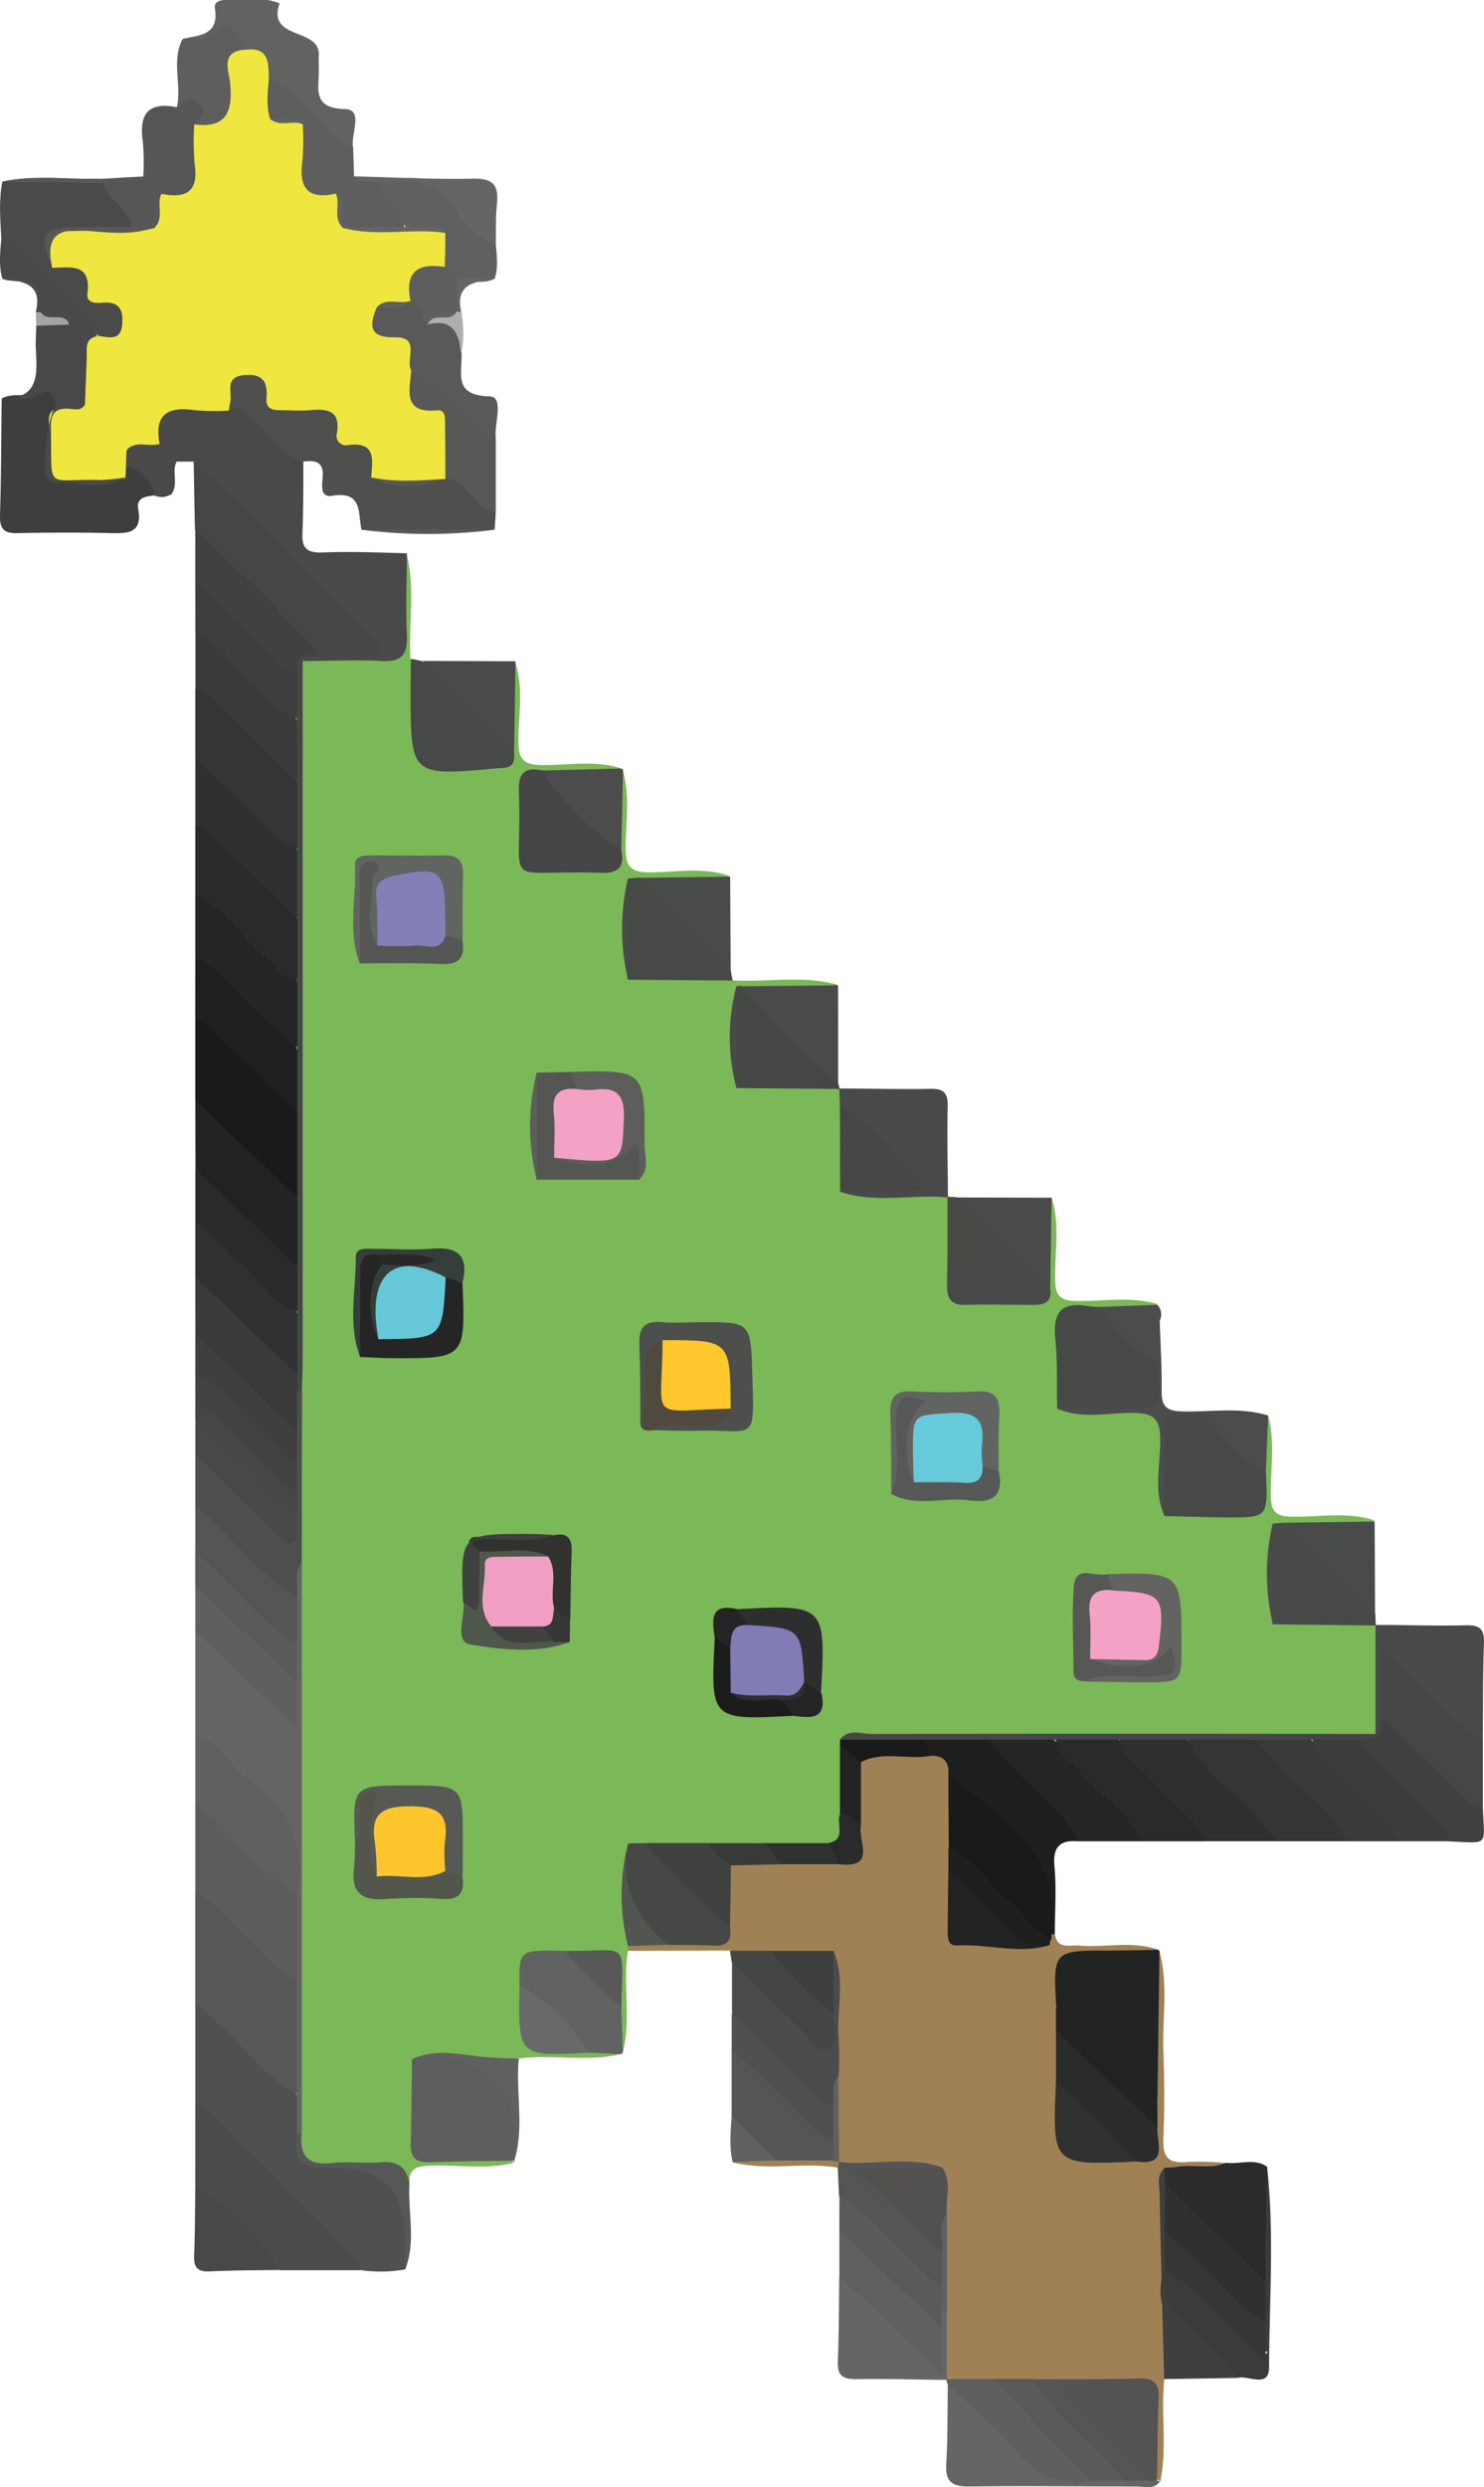 <svg id="Layer_1" data-name="Layer 1" xmlns="http://www.w3.org/2000/svg" viewBox="0 0 260.05 435.75"><defs><style>.cls-1{fill:#7bb857;}.cls-2{fill:#a08156;}.cls-3{fill:#494949;}.cls-4{fill:#4f5050;}.cls-5{fill:#656565;}.cls-6{fill:#4f4f4e;}.cls-7{fill:#565757;}.cls-8{fill:#3d3e3d;}.cls-9{fill:#454645;}.cls-10{fill:#4b4b4c;}.cls-11{fill:#5c5c5d;}.cls-12{fill:#1a1a1a;}.cls-13{fill:#4a4a4a;}.cls-14{fill:#606060;}.cls-15{fill:#353535;}.cls-16{fill:#1f1f1f;}.cls-17{fill:#2f2f30;}.cls-18{fill:#222323;}.cls-19{fill:#2a2a2a;}.cls-20{fill:#626261;}.cls-21{fill:#464946;}.cls-22{fill:#2f3030;}.cls-23{fill:#242525;}.cls-24{fill:#292a2a;}.cls-25{fill:#1f2020;}.cls-26{fill:#474847;}.cls-27{fill:#5d5e5d;}.cls-28{fill:#565656;}.cls-29{fill:#4e4f4f;}.cls-30{fill:#4a4b4b;}.cls-31{fill:#393a3a;}.cls-32{fill:#303131;}.cls-33{fill:#585958;}.cls-34{fill:#393a39;}.cls-35{fill:#545555;}.cls-36{fill:#454745;}.cls-37{fill:#414141;}.cls-38{fill:#3c3d3d;}.cls-39{fill:#494a4a;}.cls-40{fill:#3a3b3a;}.cls-41{fill:#585957;}.cls-42{fill:#5f605f;}.cls-43{fill:#5f5f5f;}.cls-44{fill:#2a2b2a;}.cls-45{fill:#484848;}.cls-46{fill:#5e5e5d;}.cls-47{fill:#4c4c4c;}.cls-48{fill:#595a5a;}.cls-49{fill:#444545;}.cls-50{fill:#3f3f3f;}.cls-51{fill:#474848;}.cls-52{fill:#3e3f3e;}.cls-53{fill:#656564;}.cls-54{fill:#424343;}.cls-55{fill:#616161;}.cls-56{fill:#585854;}.cls-57{fill:#aeaeae;}.cls-58{fill:#a3a4a4;}.cls-59{fill:#494a48;}.cls-60{fill:#5d5e5e;}.cls-61{fill:#454545;}.cls-62{fill:#616262;}.cls-63{fill:#464747;}.cls-64{fill:#4c4f4b;}.cls-65{fill:#464745;}.cls-66{fill:#555653;}.cls-67{fill:#252525;}.cls-68{fill:#575955;}.cls-69{fill:#616562;}.cls-70{fill:#616460;}.cls-71{fill:#53574b;}.cls-72{fill:#636461;}.cls-73{fill:#404141;}.cls-74{fill:#575856;}.cls-75{fill:#555857;}.cls-76{fill:#5d5e5c;}.cls-77{fill:#555755;}.cls-78{fill:#686969;}.cls-79{fill:#4f4a3d;}.cls-80{fill:#353e39;}.cls-81{fill:#2d2e2e;}.cls-82{fill:#313130;}.cls-83{fill:#4f574b;}.cls-84{fill:#1c1c1c;}.cls-85{fill:#585859;}.cls-86{fill:#3f403f;}.cls-87{fill:#525550;}.cls-88{fill:#222;}.cls-89{fill:#191a1a;}.cls-90{fill:#383938;}.cls-91{fill:#232423;}.cls-92{fill:#353636;}.cls-93{fill:#1a1a1b;}.cls-94{fill:#535353;}.cls-95{fill:#2a2b2b;}.cls-96{fill:#52514f;}.cls-97{fill:#212222;}.cls-98{fill:#232323;}.cls-99{fill:#3e3f3f;}.cls-100{fill:#efe63f;}.cls-101{fill:#fec72d;}.cls-102{fill:#f3a1c4;}.cls-103{fill:#65c7d7;}.cls-104{fill:#272727;}.cls-105{fill:#fdc62d;}.cls-106{fill:#67cada;}.cls-107{fill:#837fb7;}.cls-108{fill:#f4a1c5;}.cls-109{fill:#817cb5;}.cls-110{fill:#f09fc2;}</style></defs><path class="cls-1" d="M939.77,683.09c-5.91,1.44-12,0-17.9.78-2.07,2-4.52,1.3-7,1-3.32-.39-6.73-1.68-9.82.74-1.27,3.4-.41,6.92-.64,10.36-.2,3.13,1.24,4.51,4.4,4.56,3.63.05,7.3-.46,10.89.54a2.49,2.49,0,0,1,1.2,1.09c-4.73,1.17-9.54.33-14.3.48-2.22.07-4,.22-3.9,3-3.92-2.66-8.36-2.33-12.78-2.35-6.39,0-7-.65-7.37-7.05q0-49.56-.1-99.12c.19-10.09.08-20.18.08-30.27q.06-59.86,0-119.73c0-2.63-.45-5.34.79-7.85,3.44-3,7.58-1.42,11.41-1.64,5.31-.31,5.34-.3,5.68-5.65.26-4-1.35-8.3,1.76-11.88,1.62,6.12.35,12.35.72,18.52,2.19,2.75,1.44,6,1.47,9.09.11,9,0,9,9.17,8.77,2.21-.06,4.83.57,5.82-2.48.14-3.32-.1-6.63.06-9.94.09-1.83.13-3.68,1.76-5,1.66,4.62.62,9.39.64,14.07,0,3.33,1.11,4.11,4.26,4.12,4.54,0,9.16-.84,13.66.54-4,3-8.65,1.21-13,1.62-2.17.14-3.33,1.25-3.36,3.49,0,.66,0,1.33-.05,2-.23,9.48,3.37,12.14,12.64,9.5,1.8-.52,2.31-1.69,2.48-3.28.41-4.35-1.39-9,1.62-13,1.38,4.5.53,9.12.54,13.67,0,3.14.8,4.24,4.12,4.25,4.68,0,9.45-1,14.07.64-4.5,3.28-9.63,1.19-14.44,1.69a4.34,4.34,0,0,0-2.1.67c-1.14,4.79-2.64,9.57.85,14.05,3.4.6,6.8.19,10.19.3,2.12.08,4.23.1,6,1.57,6.14.38,12.36-.94,18.44.77-2.87,2.71-6.45,1.38-9.73,1.66a52.64,52.64,0,0,1-5.33,0,3.66,3.66,0,0,0-1.41.42c-1.06,4.84-2.6,9.69.79,14.26,3.45.66,6.92.19,10.37.33,2,.09,4,.09,5.6,1.5l-.07-.08a5.38,5.38,0,0,1,1.3,3.21c.63,4.39-.7,8.92,1,13.23,1.91,2.07,4.4,1,6.63,1.25,3.4.39,7-.94,10.17,1.37l-.06-.07c2.46,3.59,1.22,7.66,1.4,11.52.27,5.68.51,6.25,6.31,6,3-.12,6.77,1.75,8.7-2.44.12-3.32-.11-6.63.05-9.93.09-1.82.13-3.68,1.76-5,1.57,4.78.56,9.7.66,14.55.05,2.85,1,3.58,3.72,3.63,4.71.08,9.48-.82,14.16.52-2.78,2.6-6.2,1.43-9.38,1.61-7,.2-7,.2-6.94,7.35,0,2.6-.61,5.31.91,7.73,3.37,2.22,7.1.81,10.64,1.06,5.34.38,6,1.11,6.41,6.54.24,3.54-1.17,7.27,1.11,10.57,4,1.72,8.14,1,12.14.65,4.25-.4,2.35-4.26,2.89-6.72.17-3.2-1-6.62,1.61-9.4,1.34,4.67.44,9.45.52,14.16,0,2.73.78,3.67,3.63,3.72,4.84.1,9.77-.92,14.55.66-4.5,3.28-9.63,1.19-14.44,1.69a4.44,4.44,0,0,0-2.1.66c-1.13,4.78-2.6,9.55.78,14,3.45.66,6.92.2,10.36.34,2,.08,4,.09,5.61,1.47l-.07-.06c2.31,6.39,1.93,12.82.27,19.27-2.18,1.69-4.77,1.21-7.22,1.21q-39,.06-77.94,0c-2.15,0-4.34-.33-6.4.54a3.2,3.2,0,0,0-1.06,1.22c-.49,3.68,0,7.37-.26,11.05-.06,2.54-.18,5-3.26,5.92-3.66.7-7.35.17-11,.32-3.28.17-6.57-.07-9.86,0s-6.78,0-10.17-.06a5.5,5.5,0,0,0-2.8.73c-2.06,5.07-.48,10.29-.7,15.42A2.53,2.53,0,0,1,941,665c-.93,5.9.59,11.92-.9,17.79-2.11-2.14-1.43-4.88-1.6-7.44,0-.66,0,.18,0-.49.16-8.38.16-8.38-8.21-8.42-6.49,0-6.49,0-6.92,5,.25,11.56-1.29,10,10.63,10.21C936.1,681.52,938.18,681.41,939.77,683.09Z" transform="translate(-830.96 -323.2)"/><path class="cls-2" d="M941,665a5.09,5.09,0,0,1,0-.78c1.77-2.12,4.22-1.44,6.45-1.61s4.29.1,6.44,0c1.78-.09,3.3-.51,3.63-2.62.3-3.43-.79-7,1.28-10.22,2.78-1.88,5.92-1,8.92-1.21s6.28,0,9.41,0c4.87-.11,3.1-3.84,3.47-6.4.06-3.52-.62-7.07.7-10.5,3.7-3.79,8.35-1.61,12.59-2,2.62.15,4.14,1.47,4.41,4.13a117,117,0,0,1,.14,12.7c-.07,1.39.08,2.79,0,4.17,0,3.46-1.16,7.33.57,10.26,2.05,3.5,6.48.93,9.66,2.11a7.57,7.57,0,0,0,3.89.43,3.24,3.24,0,0,0,1.11-.67,6.76,6.76,0,0,1,1-.88.91.91,0,0,1,1.15.16c.41,2.7,2.53,1.86,4.18,2,4.65.42,9.38-.9,14,.76-2.3,2.29-5.25,1.56-8,1.6-8.37.13-8.37.07-8.56,8.37,0,1.44.17,2.88,0,4.32-.08,2.91.13,5.81,0,8.71,0,.66,0-.17,0,.49-.12,12-.12,12,11.62,12.25,4,.18,3.52-2.7,3.52-5.24,0-1.69-.23-3.37-.06-5.06-.25-6.26-.15-12.51-.12-18.76,0-2.29-.15-4.67,1.72-6.48,1.64,5.85.47,11.82.71,17.73.19,5,.2,10,0,15-.16,3.19.7,4.57,4.1,4.23a50.76,50.76,0,0,1,7,.2c-1.86,3.56-5.26,1.65-7.95,2.26a3.68,3.68,0,0,0-2,1.11A106.78,106.78,0,0,0,1036,730c.4,3.4,1.33,6.85-1,10-.68,6,.55,12-.72,18l-.68-.52c-1.8-3.57-1-7.42-1-11.14s-1.48-5-5-4.89-6.9.09-10.35,0c-1.75.13-3.49-.09-5.24,0-2.38.15-4.77-.18-7.15,0-2.74,0-5.56.39-8-1.42l.08.1c-2.34-3.79-.9-8-1.33-12q0-8.14,0-16.28c-.32-2.54.73-5.3-1.15-7.6-2.76-1.75-5.8-.63-8.69-.9-2.43-.23-5,.4-7.28-.84a2.56,2.56,0,0,1-1.24-1.19c-1.24-4.7-.25-9.51-.69-14.24.06-5.1.13-10.2.07-15.29,0-1.62.29-3.35-1.22-4.56-3.14-1.43-6.44-.64-9.67-.75-2.39,0-4.83.19-6.83-1.53Z" transform="translate(-830.96 -323.2)"/><path class="cls-3" d="M902.26,420.14c0,4.77-.25,9.54,0,14.3.14,3.36-.83,4.78-4.4,4.58-4.59-.26-9.21,0-13.82,0a1.13,1.13,0,0,1,.15-1.33,5,5,0,0,1,2.76-.84c2.62-.2,5.27.33,7.93-.33.46-1.94-1.22-2.58-2.14-3.52q-11.34-11.48-22.81-22.83a34.28,34.28,0,0,1-5-6.09l-3,0c-1.09,1.77.3,3.93-.9,5.69a3.28,3.28,0,0,1-3,.26c-1.82-1.83-4.13-3.15-5.61-5.35a3,3,0,0,1,.39-2.8c1.27-1.36,3.9-.45,4.59-2.77.43-4.06,2.77-5.7,6.71-5.47,1.81.11,3.63,0,5.43,0a7.71,7.71,0,0,1,7,2.77c2.4,2.7,5.37,4.85,7.58,7.74,0,4.15,0,8.3-.16,12.45-.13,2.59.72,3.46,3.37,3.4C892.31,419.8,897.29,420,902.26,420.14Z" transform="translate(-830.96 -323.2)"/><path class="cls-4" d="M865.19,692V674c.32-.11.72-.25.94-.08a95.63,95.63,0,0,1,17.37,17v6.4c-.69,4.06.85,5.57,5.07,5.27,3.66-.25,7.34-.75,10.66,2.48,4.93,4.81,3.14,10.28,2.77,15.74a24.62,24.62,0,0,1-8,.11C884.23,711.43,874.51,701.91,865.19,692Z" transform="translate(-830.96 -323.2)"/><path class="cls-5" d="M883,697c0-2.33,0-4.66,0-7-3-6.35-1.1-13.07-1.46-19.61-.06-4.72-.09-9.44,0-14.15,1.49-8.33-.62-15.09-7.77-20.32a39,39,0,0,1-8.58-8.9V609a2.29,2.29,0,0,1,2.31.54c5.22,4.8,10.42,9.62,14.47,14.65-.26-1.79-.21-4.4-.29-7,0-2.15-.12-4.29-.06-6.44-.08-2.56-.09-5.13-.07-7.69.45-2.13-.78-4.9,2.3-6q0,50,0,99.94C883.56,697.41,883.29,697.41,883,697Z" transform="translate(-830.96 -323.2)"/><path class="cls-6" d="M884.13,404.07c-4-.95-5.68-4.81-8.65-7.06-1.3-1-2-3.37-4.38-1.95-1.77-2.34-2-4.9.56-6.46s5.63-1.43,7.29,1.72c1.15,2.19,2.65,3.28,5.08,3.21,3.55-.11,6.15.87,8.1,4.42,1.36,2.49,5.51,3.14,5.54,7,2.91,3.63,6.79,1.13,10.19,1.59a6.43,6.43,0,0,1,1.38-.24c4.17.59,6,4.12,8.6,6.76l-.2,2.95a109,109,0,0,1-23.34,0c-.62-2.9.23-6.84-5.14-5.94-2.19.36-1.75-2-1.65-3.3C887.71,404,886.14,403.85,884.13,404.07Z" transform="translate(-830.96 -323.2)"/><path class="cls-7" d="M883,670q0,10,0,20c-5.65-2.7-9-8.05-13.49-12-1.47-1.29-2.89-2.64-4.33-4V655c2.2-1.38,3.39.48,4.58,1.64C874.25,661,878.8,665.32,883,670Z" transform="translate(-830.96 -323.2)"/><path class="cls-8" d="M853.08,405A5.89,5.89,0,0,1,858,410c-1.48.22-3.2.29-2.81,2.49.7,4-1.63,4.19-4.64,4.12-5.49-.14-11-.11-16.47,0-2.4.07-3.2-.73-3.12-3.13.21-6.81.21-13.63.3-20.44,2.19-1.31,5,.3,7.27-1.93,1-.93,2.72,1.05,2.82,2.94-.13.65-.65,1.19-.68,1.84-.59,11.16-2,11.85,10.56,10.14A6.61,6.61,0,0,1,853.08,405Z" transform="translate(-830.96 -323.2)"/><path class="cls-9" d="M864.9,404.06c11.14,9.68,21,20.69,31.54,30.94.53.53,1.15,1.47,1,2.06-.28,1.22-1.57.93-2.51.94-2.65,0-5.3,0-8,0a114.22,114.22,0,0,1-21.81-21.95Q865,410.05,864.9,404.06Z" transform="translate(-830.96 -323.2)"/><path class="cls-10" d="M865.19,692c1.49,0,2.37,1,3.31,2l23.61,23.61c.94.94,1.92,1.86,1.9,3.35H880c-5.09-4.83-10.15-9.69-14.82-14.94Z" transform="translate(-830.96 -323.2)"/><path class="cls-11" d="M883,670c-4-1-5.65-4.81-8.58-7.11-3.19-2.49-5.09-6.5-9.23-7.88V639a2.16,2.16,0,0,1,2.29.56c5.29,5,10.68,9.94,15.52,15.41Z" transform="translate(-830.96 -323.2)"/><path class="cls-12" d="M865.19,516V502c1.16-1,2.27-.42,3.11.35,5.1,4.73,10.23,9.43,14.62,14.86a3.1,3.1,0,0,1,.58,1.87v12.72c-.31,2.52-2,1.48-2.75.71C875.28,527.28,869.15,522.66,865.19,516Z" transform="translate(-830.96 -323.2)"/><path class="cls-13" d="M831.19,365c-.18-3.33-.47-6.66.18-10,5.53-1.17,11.13-.21,16.69-.51,3.54,1.85,6.62,4,6,8.72-3.31,2-7,.7-10.48,1.14-2.66.33-4.22,1.18-1.69,3.81,2.39.67,4.82,1.23,5.57,4.15.42,1.62,1.92,2.11,3.27,2.72,2.16,1,2.61,2.8,2.31,4.91s-1.65,3.09-3.8,2.9C842.6,377.62,837,371.18,831.19,365Z" transform="translate(-830.96 -323.2)"/><path class="cls-3" d="M1072,627q0-9.56,0-19.1c5.3,0,10.62.19,15.92.06,2.4-.06,3.16.72,3.08,3.1-.2,5.63-.15,11.27-.2,16.91-2.76.71-4.25-1.31-5.87-2.84-3.44-3.25-6.71-6.7-10.52-10.42-.41,3.5-.11,6.42-.23,9.32a5.06,5.06,0,0,1-.84,2.8A1,1,0,0,1,1072,627Z" transform="translate(-830.96 -323.2)"/><path class="cls-14" d="M883,655c-7.06-4.07-11.53-11-17.81-16V627c4.29,1.46,6.16,5.77,9.59,8.2C881.73,640.1,884.59,646.58,883,655Z" transform="translate(-830.96 -323.2)"/><path class="cls-15" d="M865.19,456V444a1.61,1.61,0,0,1,2.24-.16c5.78,5.29,12.25,9.94,16.06,17.08,0,3.37,0,6.73,0,10.09-1.1,2.48-2.84,1.19-3.85.28C874.43,466.61,868.8,462.26,865.19,456Z" transform="translate(-830.96 -323.2)"/><path class="cls-15" d="M1067,645.81h-12c-6.17-3.57-10.46-9.17-15.16-14.31-.94-1-2.3-2.72.07-4,3.36,0,6.71,0,10.06,0C1055.54,629.85,1066.33,641.45,1067,645.81Z" transform="translate(-830.96 -323.2)"/><path class="cls-3" d="M997.08,533c-6.28-.63-12.69,1.13-18.9-1,3.62-2.6,8-.29,12.24-1.79-3.78-5-8.7-8.51-12.28-13.2l-.12-3.1c5.3,0,10.61.18,15.92.06,2.38-.06,3.15.69,3.09,3.08C996.9,522.35,997.05,527.67,997.08,533Z" transform="translate(-830.96 -323.2)"/><path class="cls-16" d="M997.15,634c.13-2.26-1-3.28-3.2-3.17-1.37-.84-2.19-1.78-.67-3.21,3.2-.24,6.41-.05,9.61-.11,6.1,2.35,9.26,8.08,13.88,12.14,1.76,1.55,3.9,3.21,3.2,6.17-3.26-.29-4.56.94-4.23,4.43.36,3.9.07,7.87.06,11.81a2.28,2.28,0,0,0-.69.13c-1.8-1.5-1.49-3.63-1.33-5.5.35-4.16-1.32-7.15-4.26-10C1005.26,642.62,1000.83,638.67,997.15,634Z" transform="translate(-830.96 -323.2)"/><path class="cls-17" d="M1039,628c2.75,5.62,8.06,8.94,12,13.47,1.29,1.47,2.64,2.89,4,4.33h-13c-5-4.1-9.29-8.86-13.72-13.49-1.23-1.3-3.61-3.15-.11-4.83C1031.76,627.78,1035.41,626.92,1039,628Z" transform="translate(-830.96 -323.2)"/><path class="cls-9" d="M1073,624V612.19c6.93,5,10.93,12,17.81,15.77v12c-1.15,1-2.27.43-3.07-.35C1082.62,634.62,1076.91,630.16,1073,624Z" transform="translate(-830.96 -323.2)"/><path class="cls-18" d="M865.19,516,883,533c1,3.52.22,7.11.48,10.65-.39,3.08-2.25,1.44-3,.64-5.31-5.21-11.39-9.72-15.26-16.28Z" transform="translate(-830.96 -323.2)"/><path class="cls-19" d="M865.19,480V468a1.61,1.61,0,0,1,2.24-.16c5.78,5.27,12.23,9.94,16.06,17.05,0,3.1,0,6.19,0,9.29-1.78,2.87-3.47.82-4.71-.36C874.12,489.36,869.33,485,865.19,480Z" transform="translate(-830.96 -323.2)"/><path class="cls-20" d="M863,330c2.87-.67,6.35-.56,5.62-5.28-.23-1.52,1.39-1.55,2.57-1.55,2.16,0,4.32,0,6.48,0a10.12,10.12,0,0,1,2.29.62c-2.32,6.5,7.14,4.16,6.87,9.14-.05,1,0,2,0,3-.08,3.25-.89,6.23,4.58,6.38,3.33.09,1,4.34,1.41,6.66-2.4,1.28-3.72-.62-4.91-2-3.16-3.59-6.87-6.57-10.29-9.86-.79-2-1.49-4-3.84-4.78-1.55-1.75-2.88-3.58-5.74-1.75A4,4,0,0,1,863,330Z" transform="translate(-830.96 -323.2)"/><path class="cls-21" d="M1015,549c.32,2.29-.95,2.85-2.93,2.82-4,0-7.92-.11-11.87,0-2.73.1-3.34-1.24-3.28-3.63.11-5.11.06-10.22.07-15.34l2,.16A65.68,65.68,0,0,1,1015,549Z" transform="translate(-830.96 -323.2)"/><path class="cls-21" d="M921.05,455c.08,1.22.07,2.4-1.48,2.7a14.71,14.71,0,0,1-1.49.11c-15.18,1.39-15.18,1.39-15.15-13.7,0-1.83,0-3.66.05-5.49l2,.41A65.72,65.72,0,0,1,921.05,455Z" transform="translate(-830.96 -323.2)"/><path class="cls-22" d="M883,484c-4.49-4.34-9-8.69-13.48-13-1.27-1.22-2.24-2.93-4.32-3V456c4.22,4.1,8.47,8.16,12.64,12.32A16.76,16.76,0,0,0,883,472,28.72,28.72,0,0,1,883,484Z" transform="translate(-830.96 -323.2)"/><path class="cls-23" d="M1020,645.81c-2.86-5.53-8.12-8.9-12.09-13.43q-1.93-2.21-3.89-4.39c3.55-1,7.18-.22,10.76-.5,6.45,4.34,11.32,10.31,16.39,16.07a1.63,1.63,0,0,1-.16,2.25Z" transform="translate(-830.96 -323.2)"/><path class="cls-23" d="M865.19,480c5.25,2.41,8.11,7.5,12.37,11,1.73,1.43,2.78,3.79,5.43,4,1.08,3.51.23,7.11.51,10.65-1.57,3.41-3.18.66-4.15-.28-4.84-4.66-9.83-9.19-14.16-14.37Z" transform="translate(-830.96 -323.2)"/><path class="cls-24" d="M1031,645.81c-2.41-5.26-7.5-8.12-11-12.38-1.43-1.72-3.79-2.78-4-5.42a25.2,25.2,0,0,1,11,0c1,4,4.82,5.65,7.11,8.57,2.5,3.19,6.5,5.09,7.89,9.23Z" transform="translate(-830.96 -323.2)"/><path class="cls-25" d="M865.19,491c4.53,1.71,6.79,6,10.25,9,2.62,2.22,5,4.68,7.56,7a26.1,26.1,0,0,1,0,11c-4.49-4.33-9-8.67-13.49-13-1.28-1.22-2.25-2.94-4.33-3Z" transform="translate(-830.96 -323.2)"/><path class="cls-26" d="M831.19,365A59.17,59.17,0,0,1,848,382c-1.11,4.08.52,8.61-2,12.47-1.78.94-3.49,1.06-5-.48-.85-1-1.16-3.08-3.14-1.7s-4.39.48-6.57.78c7,.05,6.08-4.89,5.93-9.37,0-1.15.06-2.29.1-3.44a2.27,2.27,0,0,1,2.68-1.09c-.64-.34-1.39-.29-2-.76a2.14,2.14,0,0,1-.48-1.29c1.5-6-3.64-4-6.15-5.08C830.71,369.71,831,367.37,831.19,365Z" transform="translate(-830.96 -323.2)"/><path class="cls-27" d="M878.07,337c3.79,1.13,5.74,4.5,8.48,6.91,2,1.79,3.28,4.53,6.29,5.09.06,1.7.11,3.39.16,5.08,1.3.9,2.91,0,4.24.75,2,2.67,5.78,4.43,4.32,8.78-3.14,1.15-6.32.83-9.51.34a3.71,3.71,0,0,1-1.31-.78c-1.26-1.33-.32-4-2.74-4.61-4-.34-5.62-2.61-5.43-6.5a14.41,14.41,0,0,0-.42-5.27c-.87-2.18-3.85-1.23-4.83-3.25C876.51,341.28,876.2,339,878.07,337Z" transform="translate(-830.96 -323.2)"/><path class="cls-28" d="M853.94,362.87c-.56-3.27-4-4.64-5-7.6,2.15-1.72,4.89.12,7.12-1.15a39.61,39.61,0,0,0-.06-6c-.74-4.86.85-7.17,6-6.12.81-1,.81-3.16,3-2.31a3.48,3.48,0,0,1,2.51,3.78c-.09,1-.79,1.8-.81,2.82a38.16,38.16,0,0,0-.22,5.95c.11,3.75-1.37,6-5.33,6.26-2.49.44-1.64,2.89-2.55,4.29a2.65,2.65,0,0,1-1.14.93C856.11,364.1,854.86,364.13,853.94,362.87Z" transform="translate(-830.96 -323.2)"/><path class="cls-5" d="M1034.22,758c-1.13,1.48-2.75.84-4.16.85-9.79,0-19.59-.12-29.39,0-3.1,0-4.06-1-3.89-4,.27-4.63.2-9.28.27-13.92,2.18-.42,3.32,1.2,4.6,2.43a101.59,101.59,0,0,1,8.08,8.13c3.38,4.07,7.39,6,12.67,5.1,1.78,0,3.55,0,5.32,0a21.4,21.4,0,0,1,4.66.36,3.34,3.34,0,0,1,1.33.82A1.2,1.2,0,0,0,1034.22,758Z" transform="translate(-830.96 -323.2)"/><path class="cls-29" d="M883.85,597c-1.51,1.81-.54,4-.84,6a2.43,2.43,0,0,1-2.74-.54c-5.73-4.45-11.17-9.21-15.08-15.45v-9c2.42-.39,3.49,1.59,4.88,2.89,3.61,3.4,6.95,7.08,10.58,10.39,1.78-1.11.87-2.57,1.09-3.76,0-1-.08-2-.08-3,0-1.86-.09-3.71,0-5.56,0-1.64-.06-3.27,0-4.91.19-2.21-.26-4.51.81-6.61a1,1,0,0,1,1.42-.47Q883.85,582,883.85,597Z" transform="translate(-830.96 -323.2)"/><path class="cls-21" d="M959.36,495,941,494.85a65.46,65.46,0,0,1,0-17.74l2-.14a65.72,65.72,0,0,1,16,16C959.08,493.68,959.22,494.36,959.36,495Z" transform="translate(-830.96 -323.2)"/><path class="cls-21" d="M1072.08,608l-18.1-.21a64.4,64.4,0,0,1,0-17.65l2-.14a65.55,65.55,0,0,1,16,16C1072,606.64,1072,607.3,1072.08,608Z" transform="translate(-830.96 -323.2)"/><path class="cls-30" d="M977,665c2.22,5.06.47,10.36.93,15.53a63.13,63.13,0,0,1,0,6.45c-.86,1.56,0,3.33-.59,4.92-1.31,1.17-2.62.61-3.57-.33-5-5-10.91-9.27-14.54-15.6v-9c2.6-.35,3.71,1.82,5.21,3.2,3.57,3.31,6.78,7,10.63,10.29,1.24-2.22.49-4.05.63-5.82C975.77,671.39,974.72,668,977,665Z" transform="translate(-830.96 -323.2)"/><path class="cls-5" d="M996.88,728q0,6.09,0,12.18c-5.31-.06-10.63-.22-15.94-.13-2.35,0-3.26-.67-3.16-3.1.2-5,.18-10,.25-14.94,2.44-.53,3.5,1.47,4.85,2.76,3.79,3.62,7.43,7.39,11.26,11.19,1.16-1.76.36-3.44.64-5a5.24,5.24,0,0,1,.78-2.78A1,1,0,0,1,996.88,728Z" transform="translate(-830.96 -323.2)"/><path class="cls-31" d="M883,460c-4.48-4.34-9-8.69-13.47-13-1.27-1.21-2.24-2.92-4.32-3V434a1.62,1.62,0,0,1,2.24-.17c5.77,5,11.62,10,16.07,16.31C883.21,453.45,884.13,456.79,883,460Z" transform="translate(-830.96 -323.2)"/><path class="cls-32" d="M865.19,547V537a1.88,1.88,0,0,1,1.88.29c5.74,5.25,11.57,10.41,16.42,16.55,0,3,0,6.11,0,9.16-.65,2.39-2.17,1.11-2.91.39C875.23,558.16,869.1,553.61,865.19,547Z" transform="translate(-830.96 -323.2)"/><path class="cls-33" d="M911.84,385.13c.15,3.42-1.56,7.38,4.93,7.52,2.59.06.76,4.79,1.07,7.38-2.61,1.3-3.79-1-5.33-2.21a55.46,55.46,0,0,1-10.36-10.29c-.49-2.22-1.45-3.77-4-4.42-3.66-.94-4.12-3.35-2.09-6.37,1.75-1.18,3.79-.81,5.7-1.12a6,6,0,0,1,1.4-.09,3.93,3.93,0,0,1,2.62,2,2.58,2.58,0,0,0,2.09,1.28C912.66,378.76,911,382.72,911.84,385.13Z" transform="translate(-830.96 -323.2)"/><path class="cls-34" d="M865.19,547,883,564a2.49,2.49,0,0,1,0,3c0,2.32,0,4.65,0,7a1.55,1.55,0,0,1-1.85-.17c-5.62-5.3-11.81-10.09-15.95-16.8Z" transform="translate(-830.96 -323.2)"/><path class="cls-35" d="M959.17,694V682a2.23,2.23,0,0,1,2.29.55,214.68,214.68,0,0,1,16,16.07c-.13,1.24.44,2.59-.6,3.67-2.89.37-5.79.08-8.69.17C963.69,701.2,961.27,697.76,959.17,694Z" transform="translate(-830.96 -323.2)"/><path class="cls-36" d="M978.09,514,960,513.84a66.31,66.31,0,0,1,0-17.8,1.65,1.65,0,0,1,1-.07,69.85,69.85,0,0,1,16.85,17Z" transform="translate(-830.96 -323.2)"/><path class="cls-37" d="M865.19,416.05c7.54,7,15,14.2,21.81,21.95l-3,0c-1,.91-.13,2.32-.93,3.28a2.59,2.59,0,0,1-3.18-.52c-5.1-5.06-11-9.38-14.71-15.73Z" transform="translate(-830.96 -323.2)"/><path class="cls-37" d="M1073,624c4.49,4.33,9,8.67,13.48,13,1.28,1.21,2.25,2.92,4.33,3,.25,6.76,1.17,6.14-5.84,5.83-5.15-4.4-9.68-9.44-14.47-14.21-1-1-2.27-2.05-1.56-3.83,1.26-.69,2.84.27,4-.79Z" transform="translate(-830.96 -323.2)"/><path class="cls-31" d="M1067,645.81c-2.86-5.53-8.11-8.9-12.08-13.43-1.29-1.46-2.61-2.91-3.91-4.37,2.91-1.1,5.94-.23,8.89-.51,6.3,4.46,11.26,10.3,16.28,16.07a1.63,1.63,0,0,1-.17,2.24Z" transform="translate(-830.96 -323.2)"/><path class="cls-38" d="M1076,645.81c-2.41-5.25-7.5-8.12-11-12.37-1.43-1.73-3.78-2.79-4-5.43a13.16,13.16,0,0,1,8,0c4.33,4.49,8.68,9,13,13.48,1.22,1.27,2.93,2.24,3,4.32Z" transform="translate(-830.96 -323.2)"/><path class="cls-19" d="M883,553c-4.41-1.28-6.39-5.45-9.59-8.17-2.87-2.45-5.48-5.19-8.21-7.8v-9L883,545A13.32,13.32,0,0,1,883,553Z" transform="translate(-830.96 -323.2)"/><path class="cls-14" d="M902,362.89c-1.47-2.68-4-4.64-5-7.64,5.59-1.39,10.83-1.77,14.62,3.91,1.71,2.57,4.86,3.92,6.23,6.86.16,2,.45,4-.2,6-2,1.08-4.2.2-6.27.63a4.91,4.91,0,0,1-2.93-2.48c-.76-1.51-.5-3.29-1.27-4.78C905.92,363.55,903.16,364.87,902,362.89Z" transform="translate(-830.96 -323.2)"/><path class="cls-39" d="M977.83,513A189.28,189.28,0,0,1,961,496l16.82-.16Z" transform="translate(-830.96 -323.2)"/><path class="cls-40" d="M1053,702.83c1.29,11.68.38,23.4.35,35.1,0,3.76-3.5,1.46-5.42,1.86-5.17-2.56-8.53-7.15-12.3-11.22-1.94-2.09-1.25-5-.92-7.58,2.76-1.06,4.32,1,5.92,2.49,4,3.84,8,7.82,12.12,12.15.09.21.53-.84,0-.38-.19.18-.29.08-.45-.22-1-1.85-.54-3.87-.72-5.81,0-2.17-.11-4.32-.1-6.48.1-1.46-.15-2.92,0-4.39C1052,713.17,1049.94,707.75,1053,702.83Z" transform="translate(-830.96 -323.2)"/><path class="cls-35" d="M865.19,587c6.26,5,10.75,11.92,17.82,16v8a2.12,2.12,0,0,1-3.1-.25c-5.11-5-11-9.37-14.72-15.74Z" transform="translate(-830.96 -323.2)"/><path class="cls-41" d="M903.06,388c4.32,2.52,7.1,6.8,11.1,9.69,1.18.86,2,2.28,3.68,2.31v13c-3.91-.57-4.79-5.57-8.79-6-1.41-1.21-1.48-2.91-1.47-4.55,0-2.94-.48-5.18-3.6-6.83S901,390.87,903.06,388Z" transform="translate(-830.96 -323.2)"/><path class="cls-8" d="M865.19,425.05c4.47,4.35,8.93,8.72,13.43,13.05,1.27,1.23,2.28,2.9,4.37,2.93a13.16,13.16,0,0,1,0,8c-4-1-5.64-4.82-8.56-7.12-3.19-2.5-5.09-6.5-9.23-7.88Z" transform="translate(-830.96 -323.2)"/><path class="cls-42" d="M996,731v8.11L978.05,722v-8a2,2,0,0,1,2.28.47C985.75,719.76,991.78,724.49,996,731Z" transform="translate(-830.96 -323.2)"/><path class="cls-43" d="M1022,757.87c-5.11.79-9.1-.68-12.59-4.81-3.71-4.38-8.21-8.09-12.36-12.09a2.06,2.06,0,0,1-.23-.93H1005c6.58,4.27,11.44,10.34,16.72,16A1.73,1.73,0,0,1,1022,757.87Z" transform="translate(-830.96 -323.2)"/><path class="cls-43" d="M883,618v8.16L865.19,609c0-2.67,0-5.33,0-8a2.14,2.14,0,0,1,2.28.55C872.82,606.86,878.84,611.55,883,618Z" transform="translate(-830.96 -323.2)"/><path class="cls-44" d="M1053,702.83l-.33,16c-1.52.4-2.48-.59-3.4-1.48-3.76-3.62-7.47-7.3-11.07-11.09-.85-.9-2-1.83-1.26-3.38,2.93-.59,6,.51,8.89-.75C1048.24,702.46,1050.77,701.25,1053,702.83Z" transform="translate(-830.96 -323.2)"/><path class="cls-39" d="M1015,549a151,151,0,0,1-16-16l16.24.05Z" transform="translate(-830.96 -323.2)"/><path class="cls-39" d="M921.05,455a150.12,150.12,0,0,1-16-16l16.24.06Z" transform="translate(-830.96 -323.2)"/><path class="cls-39" d="M1071.92,606a152,152,0,0,1-16-16l15.92-.21Q1071.9,597.86,1071.92,606Z" transform="translate(-830.96 -323.2)"/><path class="cls-39" d="M959,493a150.12,150.12,0,0,1-16-16c5.3-.07,10.61-.13,15.91-.21Z" transform="translate(-830.96 -323.2)"/><path class="cls-45" d="M865.19,706A47,47,0,0,1,880,720.91c-4.1.07-8.2.05-12.3.26-2.24.11-2.81-.83-2.72-2.89C865.15,714.18,865.13,710.07,865.19,706Z" transform="translate(-830.96 -323.2)"/><path class="cls-46" d="M865,345c.73-1.05,2.65-1.64.94-3.54s-2.76-.33-4,.6c.92-3.95-1-8.14,1-12,2.18-.41,4.2.44,6.52-1.8,2.12-2.05,3.59,1.5,4.47,3.64-1.36,2.93-1.39,6.09-1.63,9.24C872,346.1,869.94,347.09,865,345Z" transform="translate(-830.96 -323.2)"/><path class="cls-47" d="M1053.17,571.2c-.12,3.28-.25,6.55-.37,9.83-3.58,1.19-4.77-2.11-6.84-3.69-2.5-1.91-4.2-6.23-8-4.35-3.14,1.54-1.19,5.41-1.57,8.22-.35,2.56.6,5.34-1.37,7.61-2-4.41-.68-9-.75-13.54-.06-3.44-1.1-4.48-4.55-4.54-4.5-.07-9.13,1.2-13.53-.75,2.72-2.23,6-1.37,9-1.43,7.11-.15,7.11-.07,7.39-7,0-2.43-.54-5,1.6-6.93.13,4.13.41,8.26.34,12.39,0,2.59.86,3.38,3.44,3.46C1043,570.65,1048.16,569.65,1053.17,571.2Z" transform="translate(-830.96 -323.2)"/><path class="cls-35" d="M978,702c6,.65,12.12-1.12,18,.93-4.54,2.39-9.13,1.25-13.1.87,4,4.3,9.72,8.31,13.37,14.23a39.37,39.37,0,0,1,.1,5.32c-1.13,1.89-2.38.59-3.14-.15-5.15-5-10.65-9.68-15.25-15.24l-.22-4.94A.62.62,0,0,1,978,702Z" transform="translate(-830.96 -323.2)"/><path class="cls-48" d="M978.06,708c7.08,4.08,11.49,11.18,17.92,16a3.93,3.93,0,0,1,0,4c0,1,0,2,0,3l-17.94-17Z" transform="translate(-830.96 -323.2)"/><path class="cls-49" d="M977,676c-.41,2.16,1.29,5.42-1,6.28-2.09.79-3.48-2.44-5.11-4-4-3.68-7.82-7.52-11.71-11.3l-.3-2L966,665A33,33,0,0,1,977,676Z" transform="translate(-830.96 -323.2)"/><path class="cls-50" d="M1035.06,721c-.62,3.76.59,6.64,3.51,9.21,3.36,3,6.28,6.4,9.39,9.62l-13,.2c-.28-10.77-.59-21.53-.8-32.3,0-1.58-.62-3.36.87-4.69a5.25,5.25,0,0,1,1.31,3.21c.08,2.63.19,5.26.12,7.89C1036.19,716.43,1037,719,1035.06,721Z" transform="translate(-830.96 -323.2)"/><path class="cls-48" d="M883,618l-17.83-17q0-3,0-6,6.7,6.56,13.44,13.08c1.27,1.23,2.28,2.9,4.38,2.91Z" transform="translate(-830.96 -323.2)"/><path class="cls-51" d="M883,588c0,1,.06,2,0,3s.33,2.15-.91,2.53-1.74-.71-2.42-1.37q-7.26-7-14.47-14.1v-6c2-.44,3,1.07,4.16,2.19C873.92,578.78,878.63,583.21,883,588Z" transform="translate(-830.96 -323.2)"/><path class="cls-52" d="M865.19,557,883,574c0,1.67,0,3.34,0,5-1.91,1.36-3.16-.11-4.27-1.2-4.58-4.53-9.39-8.85-13.54-13.8Z" transform="translate(-830.96 -323.2)"/><path class="cls-4" d="M977,698c-4.11-1.11-6-4.92-8.9-7.47-3.09-2.7-6-5.66-8.92-8.51v-6c4.48,4.36,8.94,8.74,13.44,13.08,1.28,1.23,2.29,2.9,4.39,2.9A8.13,8.13,0,0,1,977,698Z" transform="translate(-830.96 -323.2)"/><path class="cls-53" d="M917.84,366a14,14,0,0,1-6.79-5.61c-3.41-5.75-8.47-5.92-14.06-5.16-1.32-.4-3,.31-4-1.13,6.94.16,13.89.56,20.82.4,3.66-.09,4.59,1.26,4.22,4.56C917.79,361.37,917.9,363.7,917.84,366Z" transform="translate(-830.96 -323.2)"/><path class="cls-54" d="M865.19,564c5.39,2.51,8.34,7.75,12.72,11.39,1.6,1.33,2.61,3.52,5.09,3.61q0,3,0,6a2.21,2.21,0,0,1-2.64-.7c-5.13-5-10.5-9.79-15.16-15.27Z" transform="translate(-830.96 -323.2)"/><path class="cls-9" d="M865.19,569c5.52,2.86,8.9,8.11,13.42,12.08,1.47,1.29,2.92,2.59,4.38,3.89v3c-4.41-1.29-6.39-5.45-9.59-8.18-2.87-2.44-5.48-5.18-8.21-7.79Z" transform="translate(-830.96 -323.2)"/><path class="cls-47" d="M1034.15,554.66l-.38,7.39c-4.57-.31-9.59-5.36-9.82-9.87l9.83-.37A2.48,2.48,0,0,1,1034.15,554.66Z" transform="translate(-830.96 -323.2)"/><path class="cls-7" d="M883,697l.81,0c-.41,4,1.21,5.66,5.35,5.17,2.77-.34,5.62.15,8.4-.12,3-.29,4.6.8,5.15,3.66-.31,5,1.2,10.15-.74,15.11,0-1.49,0-3,0-4.47,0-9.42-3.85-13.6-13.11-13.24C884,703.28,882.18,701.69,883,697Z" transform="translate(-830.96 -323.2)"/><path class="cls-14" d="M903.16,684c3.72-1.78,7.63-1,11.41-.53,2.45.3,4.87.35,7.3.42-.6,6.09,1.1,12.29-.92,18.31l-.05-.45a4.8,4.8,0,0,1-1.18-3.16c-1.07-9.24-3.93-12.08-13.43-13.32A5.2,5.2,0,0,1,903.16,684Z" transform="translate(-830.96 -323.2)"/><path class="cls-55" d="M959.17,694l7.91,7.78c-2.53,1.25-5.12.81-7.71.28C958.69,699.37,959,696.67,959.17,694Z" transform="translate(-830.96 -323.2)"/><path class="cls-56" d="M856,354.12c-2.14,1.84-4.81.38-7.12,1.15l-17.54-.2c6.2-1.46,12.49-.21,18.72-.61C852.07,354.33,854.05,354.23,856,354.12Z" transform="translate(-830.96 -323.2)"/><path class="cls-41" d="M894.3,416h23.34A90.27,90.27,0,0,1,894.3,416Z" transform="translate(-830.96 -323.2)"/><path class="cls-2" d="M959.37,702l7.71-.28,9.83,0A.64.64,0,0,1,978,702l0,0c-.07.34-.14.68-.2,1C971.72,701.92,965.45,703.68,959.37,702Z" transform="translate(-830.96 -323.2)"/><path class="cls-13" d="M831.4,372c4.39-.55,7.78,0,6.66,5.81-.25.44-.53.44-.82,0C838.47,372.75,834.8,372.52,831.4,372Z" transform="translate(-830.96 -323.2)"/><path class="cls-53" d="M911,372l6.63,0c-3.3.61-7,.78-5.84,5.87a1.23,1.23,0,0,1-1.36-.59C909.66,375.43,909.48,373.64,911,372Z" transform="translate(-830.96 -323.2)"/><path class="cls-57" d="M911,377.9c.27,0,.55,0,.82,0a20.3,20.3,0,0,1,0,7.25c-.47-3.4-1.43-6.26-5.87-5.09.34-2.86,2.66-1.89,4.3-2.22Z" transform="translate(-830.96 -323.2)"/><path class="cls-58" d="M837.24,377.87a4.51,4.51,0,0,0,.82,0l.12.13c1.2,1.74,4.27-1,4.91,2.07l-5.79.21Z" transform="translate(-830.96 -323.2)"/><path class="cls-59" d="M861,409.71c.28-1.9-.71-4,.9-5.69C861,405.81,862.3,408,861,409.71Z" transform="translate(-830.96 -323.2)"/><path class="cls-60" d="M903.16,684a4.13,4.13,0,0,0,.5,0c11.66-2,19.49,6.47,17.24,17.76-4.93.08-9.87.12-14.8.28-2.34.07-3.24-.93-3.17-3.22C903.07,693.85,903.09,688.91,903.16,684Z" transform="translate(-830.96 -323.2)"/><path class="cls-21" d="M1024,552.18a23.66,23.66,0,0,0,9.82,9.87c.06,1.49.07,3,.19,4.46.2,2.51-.82,3.58-3.43,3.51-4.78-.13-9.58,0-14.37,0-.08-4.11.08-8.24-.32-12.31-.45-4.49,1-6.47,5.65-5.67A22.42,22.42,0,0,0,1024,552.18Z" transform="translate(-830.96 -323.2)"/><path class="cls-21" d="M1035,588.82c0-4.3-.09-8.6,0-12.89,0-1.64-1-4.14,1.48-4.63s5-1,7.19,1.62c2.62,3.05,5,6.62,9.09,8.11a3.86,3.86,0,0,1,.06.49c.3,7.55.3,7.57-7,7.54C1042.21,589.05,1038.6,588.9,1035,588.82Z" transform="translate(-830.96 -323.2)"/><path class="cls-61" d="M939.83,472c.59,2.91-.28,4.25-3.55,4.13-18-.65-13.74,3.57-14.39-14.39-.12-3.28,1.23-4.14,4.13-3.55A159.27,159.27,0,0,1,939.83,472Z" transform="translate(-830.96 -323.2)"/><path class="cls-62" d="M922,671c-.09-6.18-.09-6.18,8-6a26.26,26.26,0,0,1,9.83,9.85l.27,7.9a.34.34,0,0,1-.35.34l-5.71-.26A160.27,160.27,0,0,1,922,671Z" transform="translate(-830.96 -323.2)"/><path class="cls-63" d="M958.87,660.93c.44,2.41-.66,3.26-3,3.15-2.61-.13-5.24-.09-7.86-.13-7.66-4.37-8.79-7.25-7-17.76l3-.06A52.1,52.1,0,0,1,958.87,660.93Z" transform="translate(-830.96 -323.2)"/><path class="cls-64" d="M943.17,571.92c0-4.33,0-8.66-.17-13-.14-3,.78-4.35,3.94-4.07,2.31.2,4.66,0,7,0,8.24,0,8.58,0,8.82,8.16.4,13.46.9,10.6-9.69,10.87-2.66.06-5.32-.08-8-.12,1.37-3.31,4.36-1.78,6.68-2.21,2.06-.38,4.8.88,5.59-2.41.77-10.25.73-10.29-9.59-9.56-3.28.83-2,3.57-2.38,5.61C944.94,567.58,946.47,570.56,943.17,571.92Z" transform="translate(-830.96 -323.2)"/><path class="cls-65" d="M978.14,517c5.79,2.88,9.33,8.26,13.76,12.62,2,2-.27,2.32-1.78,2.35-4,0-8,0-11.94,0Q978.17,524.5,978.14,517Z" transform="translate(-830.96 -323.2)"/><path class="cls-9" d="M883,449c0-2.67,0-5.33,0-8,.06-1.1-.15-2.29,1-3v1q0,60.76,0,121.52c0,2.16-.1,4.31-.15,6.47l-.79,0c0-1,0-2,0-3V545l0-12q0-7.5,0-15c0-3.66,0-7.33,0-11q0-6,0-12V472q0-6,0-12Z" transform="translate(-830.96 -323.2)"/><path class="cls-66" d="M925,511.13l6-.1c1.28.74,2,1.7,1.15,3.19-3.89,2.9-3.28,6.66-1.95,10.53,3.5,1.24,6.88,1.83,10-1,1.94-1.79,3.29-1.56,3.26,1.36,0,1.59.49,3.27-.46,4.78l-18,0A73.31,73.31,0,0,1,925,511.13Z" transform="translate(-830.96 -323.2)"/><path class="cls-67" d="M912,548c.53,13.22.53,13.23-12.47,13.16-1.83,0-3.65-.14-5.47-.21-1.1-5.37-.21-10.79-.48-16.18-.09-1.72.88-2.32,2.45-2.24a2.38,2.38,0,0,1,2.36,2c-.88,3.9-2.35,7.84.33,11.63a14.06,14.06,0,0,0,3.92.45c3.52.32,5.32-1,5.06-4.76a7.25,7.25,0,0,1,1-4.77C910.14,545.93,911.14,546.64,912,548Z" transform="translate(-830.96 -323.2)"/><path class="cls-68" d="M893.18,645.9c-.44-9.88-.44-9.88,9.4-9.87,9.47,0,9.47,0,9.49,9.46,0,2.16,0,4.33-.06,6.49a2.92,2.92,0,0,1-3.6-1.22,8.21,8.21,0,0,1-.76-4.33c.18-3.43-1-5.13-4.79-5.11-4.07,0-4.56,2.28-4.47,5.43a8.84,8.84,0,0,1-.81,4.82c-3.17,1.18-2.55-1.61-2.71-2.93-.31-2.59.31-5.22.18-7.71C894.38,642.47,896.23,645.1,893.18,645.9Z" transform="translate(-830.96 -323.2)"/><path class="cls-69" d="M987.13,584.94c0-4.62,0-9.25-.15-13.86-.12-2.87.68-4.29,3.85-4.1a105.37,105.37,0,0,0,11.38,0c3.16-.17,4,1.23,3.86,4.11-.18,3.29-.08,6.59-.1,9.89a2.9,2.9,0,0,1-3.58-1.21,6.75,6.75,0,0,1-.74-3.32c0-3.73-2.32-4.11-5.27-4.08s-4,1.58-4,4.33c0,2.1.29,4.3-1.09,6.18-1.73.68-2.11-.65-2.15-1.75-.14-3.68-.53-7.39.16-11-.45,3.67-.17,7.37-.35,11C988.87,582.57,989.77,584.66,987.13,584.94Z" transform="translate(-830.96 -323.2)"/><path class="cls-70" d="M894,492c-2.13-5.61-.59-11.42-.83-17.12-.07-1.79,1.62-1.81,3-1.81,4.16,0,8.32.1,12.47,0,2.6-.09,3.56,1,3.47,3.52-.14,3.81-.07,7.64-.09,11.46a2.9,2.9,0,0,1-3.56-1.19c-.87-1.66-.75-3.5-.82-5.28-.11-2.49-1.05-4.16-3.83-4-2.55.18-4.95.6-5.32,3.9-.28,2.55.5,5.29-1.26,7.6-2.32.14-2.12-1.62-2.14-3a61.89,61.89,0,0,1,0-7.64C894.12,482.44,896.38,487.42,894,492Z" transform="translate(-830.96 -323.2)"/><path class="cls-47" d="M939.83,472A43.17,43.17,0,0,1,926,458.19l13.8-.33a.4.4,0,0,1,.34.34Z" transform="translate(-830.96 -323.2)"/><path class="cls-71" d="M909,651l3,1c.41,2.65-.4,4.08-3.41,3.92a71.53,71.53,0,0,0-9.93,0c-4.3.39-6.27-1.11-5.65-5.57a44,44,0,0,0,.16-4.46c1.55-1.91.58-4.15.82-6.24.16-1.38.21-2.94,2.18-2.36s.24,1.66.18,2.59c-.24,4-1.36,8.16.65,12.07C900.86,649.63,905,650.45,909,651Z" transform="translate(-830.96 -323.2)"/><path class="cls-72" d="M1025,599c13-.34,13-.34,13,12.66,0,6.28,0,6.3-6.52,6.29-3.46,0-6.92-.08-10.38-.12.35-2.56,2.41-1.7,3.86-1.81,3.27-.25,6.57.24,9.83-.3.11,0,.19-.19.31-.33-3.66,1-7.35.52-11,.48-1.16,0-2.34-.39-2.15-2,1.8-1.56,4-1.2,6.1-1.25,2.53-.05,4.56-.48,4.59-3.68,0-2.77,0-5.4-3.73-5.6a6.94,6.94,0,0,1-2.84-.75C1024.8,601.63,1024,600.58,1025,599Z" transform="translate(-830.96 -323.2)"/><path class="cls-73" d="M958.87,660.93a152.34,152.34,0,0,1-14.82-14.81h11c1.72.91,3.56,1.7,4,3.9Q959,655.49,958.87,660.93Z" transform="translate(-830.96 -323.2)"/><path class="cls-74" d="M1025,599l1,2.81a9,9,0,0,0-2.63,7c.12,1.77,0,3.6-1.3,5,5.82,2.43,11.67,1.52,14.08-2.19,1.37,4.81,1.14,5-3.35,5.33-3.91.26-7.93-1-11.72.82-1.11,0-2-.36-2-1.62,0-5-.32-10,.06-14.93C1019.37,597.19,1022.91,599.61,1025,599Z" transform="translate(-830.96 -323.2)"/><path class="cls-75" d="M987.13,584.94c1.81-4.15.72-8.5.78-12.74s1.54-5,5.22-3.51c-3.51,2.78-4.31,8.72-2,14.24,3.65-2.53,8.44-.31,12.06-2.92l2.82,1c.85,4.25-1.12,5.61-5.09,5.07C996.32,585.43,991.55,587.36,987.13,584.94Z" transform="translate(-830.96 -323.2)"/><path class="cls-76" d="M932,514,931,511c12.94-.34,13-.34,12.9,12.74,0,2,1,4.32-.92,6.1-.2-2.06.52-4.21-.57-6.25-3,3.77-8.52,4.66-14.4,2.37,1.77-1.63,4-1.35,6.11-1.41,2.33-.06,4.35-.4,4.4-3.39,0-2.66.44-5.5-3.47-5.86A3.93,3.93,0,0,1,932,514Z" transform="translate(-830.96 -323.2)"/><path class="cls-9" d="M1069,628h-53l-12,0H993a16.9,16.9,0,0,1-14.86,0c1.53-2,3.69-1,5.52-1q44.18-.07,88.35,0h1C1071.93,628.45,1070.34,627.83,1069,628Z" transform="translate(-830.96 -323.2)"/><path class="cls-77" d="M909.06,487l2.93,1c.46,2.88-.49,4.25-3.68,4.1-4.76-.22-9.54-.1-14.31-.12,0-4.94,0-9.89,0-14.83,0-1.13-.16-2.45,1.27-2.88a2.11,2.11,0,0,1,1.8.29c.91,1.09-.8,1.59-.8,2.46,0,4-1.49,8.08.84,11.9C900.84,486.6,905.16,488.08,909.06,487Z" transform="translate(-830.96 -323.2)"/><path class="cls-78" d="M922,671a30.23,30.23,0,0,1,12,11.86C921.74,683.51,921.74,683.51,922,671Z" transform="translate(-830.96 -323.2)"/><path class="cls-79" d="M943.17,571.92c1.71-2.9.7-6.07.75-9.1,0-2.48.74-4.09,3.16-4.79,1.55,1.79,1.43,4,1.38,6.11-.08,3.18,1.38,4.47,4.47,4.4,2.12,0,4.33-.15,6.08,1.48-.81,2.34-2.43,3-4.88,3.06-3,0-6.17-1-9,.75C943.65,574,943,573.35,943.17,571.92Z" transform="translate(-830.96 -323.2)"/><path class="cls-80" d="M912,548l-2.89-1c-8.67-1.55-11.37,3.43-11.83,10.84-2.13-4.12-1.79-10.53.69-13.06,1.26-1.07,2.79-.69,4.23-.79-1.76,0-3.58.19-5.14-1-2.43-.25-3.07,1-3,3.23.09,4.89,0,9.79,0,14.68-2.2-5.72-.7-11.61-.76-17.42,0-1.8,1.89-1.46,3.15-1.48,3.29,0,6.62.26,9.89,0C911,541.55,913.21,543,912,548Z" transform="translate(-830.96 -323.2)"/><path class="cls-81" d="M960,605.15c15.67-.85,15.67-.85,14.82,14.81-2,.33-2.82-1-3.59-2.4a4.37,4.37,0,0,1-.42-1.89c.43-4.8-1.68-7-6.51-6.5a5,5,0,0,1-1.91-.38C960.92,608,959.69,607.09,960,605.15Z" transform="translate(-830.96 -323.2)"/><path class="cls-82" d="M928,592.18c2.43-.51,3.23.59,3.14,2.93-.17,3.94-.17,7.89-.24,11.83-1.93.37-2.84-.86-3.61-2.3-1.08-2.42.33-5.44-1.85-7.59-3.46-1.66-7.33.14-10.81-1.31-.86-.54-1.76-1.17-1.5-2.31.32-1.37,1.58-.85,2.47-.91C919.68,592.29,923.83,592.91,928,592.18Z" transform="translate(-830.96 -323.2)"/><path class="cls-83" d="M915,595c4,.31,8.09-.95,12,.87-1,1.36-2.58,1.28-4,1.44-5.44.57-5.81,1-5.54,6.29a9.77,9.77,0,0,0,.71,3.37c2.3,4.41,6.51,2,9.83,2.73a4.23,4.23,0,0,1,2.82,1.18c-5.7,2.11-11.69,1.35-17.31.48-3.08-.48-1-4.82-1.34-7.41,1.88-.22,1.64-1.53,1.64-2.89C913.78,599,913.27,596.76,915,595Z" transform="translate(-830.96 -323.2)"/><path class="cls-84" d="M970,623.82c-14.55.77-14.55.77-13.78-13.78,1.91-.37,2.81.85,3.58,2.27.81,2,.21,4.26,1,6.26,1.93,2.2,4.81.5,7,1.69C969.14,621.05,970.32,622,970,623.82Z" transform="translate(-830.96 -323.2)"/><path class="cls-85" d="M939.85,674.85A58,58,0,0,1,930,665l.48,0C941.22,665.15,940.11,662.7,939.85,674.85Z" transform="translate(-830.96 -323.2)"/><path class="cls-86" d="M915,595c0,2.73-.1,5.47-.09,8.2,0,3.91-1.73,1.06-2.81.75-.45-12-.45-12,11.4-12,1.47,0,2.94.11,4.41.17-4.09,1.66-8.36.44-12.54.81C912.67,593.23,913.66,594.08,915,595Z" transform="translate(-830.96 -323.2)"/><path class="cls-87" d="M941,646.19c-1.43,7.4,1.42,13.11,7,17.76l-7,.21A37.16,37.16,0,0,1,941,646.19Z" transform="translate(-830.96 -323.2)"/><path class="cls-88" d="M981.83,631.93q0,5.51,0,11c-1.88.58-2.67-.89-3.68-1.95V629C980.37,628.74,981.26,630.13,981.83,631.93Z" transform="translate(-830.96 -323.2)"/><path class="cls-89" d="M981.83,631.93,978.16,629l0-1L993,628l1,2.84C989.94,631.58,985.72,629.93,981.83,631.93Z" transform="translate(-830.96 -323.2)"/><path class="cls-32" d="M978,649.82H968c-1.45-.86-3.39-1.32-2.93-3.69h11C977.57,646.91,978.58,647.94,978,649.82Z" transform="translate(-830.96 -323.2)"/><path class="cls-90" d="M965.05,646.14l2.93,3.69-8.89.2a10.88,10.88,0,0,1-4-3.9Z" transform="translate(-830.96 -323.2)"/><path class="cls-19" d="M978,649.82l-1.92-3.68c3.36-.64,1.29-3.5,2.11-5.17,1.61-.07,2.41,1.37,3.68,1.95C981.12,645.54,984.79,650.62,978,649.82Z" transform="translate(-830.96 -323.2)"/><path class="cls-91" d="M970,623.82l-2-2.66c.78-1.38,2.63-1.51,3.4-2.9l.54-.36,3,2.06C975.87,624.62,972.9,624.2,970,623.82Z" transform="translate(-830.96 -323.2)"/><path class="cls-91" d="M958.92,612l-2.75-2c-.39-2.95-.81-5.92,3.85-4.9.65.93,1.31,1.85,2,2.77A24.48,24.48,0,0,1,958.92,612Z" transform="translate(-830.96 -323.2)"/><path class="cls-76" d="M925,511.13q0,9.36,0,18.72A38.75,38.75,0,0,1,925,511.13Z" transform="translate(-830.96 -323.2)"/><path class="cls-39" d="M1054,590.09q0,8.83,0,17.65A38.28,38.28,0,0,1,1054,590.09Z" transform="translate(-830.96 -323.2)"/><path class="cls-39" d="M960,496q0,8.9,0,17.8A34.87,34.87,0,0,1,960,496Z" transform="translate(-830.96 -323.2)"/><path class="cls-39" d="M941,477.11q0,8.86,0,17.74A38.8,38.8,0,0,1,941,477.11Z" transform="translate(-830.96 -323.2)"/><path class="cls-92" d="M930.79,610.91l-2.77,0c-1.12-.68-2.51-1.15-2.3-2.89a7.6,7.6,0,0,1,2.35-3l2.78,2Z" transform="translate(-830.96 -323.2)"/><path class="cls-18" d="M1034.14,665q-.18,12.94-.35,25.9c-1.78.44-2.78-.83-3.8-1.84-4.67-4.68-9.51-9.19-13.94-14.11-.57-10.05-.57-10,9.46-10,2.81,0,5.62-.08,8.43-.13Z" transform="translate(-830.96 -323.2)"/><path class="cls-93" d="M997.15,634c9,7.51,20.3,13.49,18,28.19a1,1,0,0,1,0,.83c-1.56.76-2.52-.38-3.4-1.26-4.89-4.88-10-9.52-14.53-14.78Q997.16,640.49,997.15,634Z" transform="translate(-830.96 -323.2)"/><path class="cls-94" d="M1033.71,757.79a2.72,2.72,0,0,1-.75.06c-6.27-3.8-10.64-9.61-15.67-14.72-.79-.8-1.31-1.94-.3-3.07,4.5,0,9,0,13.48-.15,2.54-.09,3.65.75,3.53,3.42C1033.79,748.14,1033.8,753,1033.71,757.79Z" transform="translate(-830.96 -323.2)"/><path class="cls-95" d="M1033.78,695.89c-.22,2.67,2.06,6.92-3.8,6A49.74,49.74,0,0,1,1016,688v-9a1.63,1.63,0,0,1,1.85.2C1023.48,684.47,1029.62,689.24,1033.78,695.89Z" transform="translate(-830.96 -323.2)"/><path class="cls-96" d="M996,718l-15.71-15h15.8c1.76,2.54.53,5.37.8,8.06C995.78,713.22,997.23,715.76,996,718Z" transform="translate(-830.96 -323.2)"/><path class="cls-48" d="M1022,757.87,1005,740h7a196.56,196.56,0,0,1,15.7,15.92,1.77,1.77,0,0,1,.25,1.88Z" transform="translate(-830.96 -323.2)"/><path class="cls-32" d="M1016,688A121.53,121.53,0,0,1,1030,701.92C1015.37,702.58,1015.37,702.58,1016,688Z" transform="translate(-830.96 -323.2)"/><path class="cls-97" d="M1014.86,664c-5.38,1.67-10.79-.27-16.19.06-1.85.11-1.63-1.77-1.63-3,0-3.32.07-6.65.11-10,2.78-.34,3.93,2,5.51,3.49C1006.43,658.05,1009.65,662.28,1014.86,664Z" transform="translate(-830.96 -323.2)"/><path class="cls-98" d="M1033.78,695.89,1016,679c0-1.33,0-2.67,0-4,4.37,1.33,6.36,5.45,9.55,8.18,2.85,2.44,5.47,5.17,8.19,7.77C1033.79,692.57,1033.79,694.23,1033.78,695.89Z" transform="translate(-830.96 -323.2)"/><path class="cls-35" d="M1028,757.85c-4.9-6.31-11.86-10.76-16-17.8h5c1.64,4.57,6,6.81,8.91,10.26,2.23,2.62,4.7,5,7.06,7.53Z" transform="translate(-830.96 -323.2)"/><path class="cls-16" d="M1014.86,664c-3,.43-5.31-.68-7.42-3-3.25-3.49-6.84-6.69-10.29-10,0-1.35,0-2.69,0-4,4.54,1.74,6.8,6.08,10.31,9,2.65,2.22,4.6,5.21,7.62,7C1015,663.33,1014.94,663.65,1014.86,664Z" transform="translate(-830.96 -323.2)"/><path class="cls-95" d="M1035.09,706c0-1,0-2-.08-3l2-.09a165.62,165.62,0,0,0,15.73,16c0,1.31,0,2.63,0,3.94a1.69,1.69,0,0,1-1.84-.24C1045.32,717.32,1039.26,712.54,1035.09,706Z" transform="translate(-830.96 -323.2)"/><path class="cls-99" d="M977,676a71,71,0,0,1-11-11h11C977,668.66,977,672.31,977,676Z" transform="translate(-830.96 -323.2)"/><path class="cls-42" d="M996,718c.36-2.31-.81-4.82.89-7v17H996c0-1.33,0-2.67,0-4Q996,721,996,718Z" transform="translate(-830.96 -323.2)"/><path class="cls-55" d="M978,702l-1.09-.16c0-1.28.06-2.56.08-3.84,0-2,0-4,0-6,.23-1.67-.58-3.52.87-5Q977.95,694.49,978,702Z" transform="translate(-830.96 -323.2)"/><path class="cls-100" d="M865,345c5.71.72,6.75-2.3,6.29-7.23-.2-2.07-1.85-5.67,2.72-5.86,4.2-.51,4,2.47,4.06,5.16-.18,2.34-.53,4.69.25,7,1.75,1.27,3.92-.13,5.7.91a45.66,45.66,0,0,1-.06,6.41c-.66,4.68.89,6.84,5.81,5.74,1.75,1.71-.16,4.18,1.23,6h0c6,1.39,12.06-.33,18,.9q0,3-.11,6a10.7,10.7,0,0,0-6,5.95l.08,0c-1.78,1.51-4.17-.23-6,1.12-1.34,3.16-1.29,5.3,3.13,5.19,4.68-.11,1.86,3.9,2.92,5.81-.23,3.46-1.61,7.57,4.56,7,1.59-.14,1.34,1.55,1.36,2.64.06,3.11.06,6.23.07,9.34l0,.07c-4.33.53-8.67.94-13-.27.17-2.94,1-6.34-4-5.71a1.65,1.65,0,0,1-2-2.1c.62-4-1.72-4.27-4.72-4-1.81.15-3.65,0-5.47,0-1.39,0-2.27-.54-2.16-2,.2-2.72-.39-4.4-3.76-4.16-3.72.27-2.2,2.94-2.6,4.77-.11.48-.17,1-.26,1.47a42,42,0,0,1-5.94-.08c-4.8-.71-7.21.79-6.14,6-1.76,1.38-4.07-.26-5.84,1.07l-.09,3-.09,1.84c-3.81,1.43-7.75.35-11.63.59-1.18.07-1.76-.71-1.79-1.85-.07-2.95,0-5.91,0-8.86,0-1.75,1-2.19,2.51-2.22,1.28,0,2.64.34,3.82-.5q.15-4.11.31-8.2c.06-1.55-.46-3.38,1.84-3.85,1.8,0,4.09,1.2,4.38-2.13.23-2.78-.8-4-3.62-3.71-1.15.11-2.69,0-2.48-1.6.7-5.44-3-4.57-6.19-4.53-1.23-6.43-1.21-6.35,5.07-6.49,4.29-.1,8.61.61,12.86-.47h0c1.4-1.79-.53-4.27,1.25-6,4.28.86,6.53-.34,5.8-5.23A46.53,46.53,0,0,1,865,345Z" transform="translate(-830.96 -323.2)"/><path class="cls-59" d="M853.17,402c1.69-1.76,4-.34,5.84-1.07C857.35,402.88,855.12,401.69,853.17,402Z" transform="translate(-830.96 -323.2)"/><path class="cls-41" d="M896.05,406.84c4.31.92,8.64.54,13,.27C904.67,408.44,900.33,409,896.05,406.84Z" transform="translate(-830.96 -323.2)"/><path class="cls-59" d="M845.87,394c-.56,1.19-1.69.93-2.6.84-2.58-.26-3.47.74-3.4,3.37.29,11.26-1.3,8.82,8.7,9.1a33.51,33.51,0,0,0,4.42-.47c-3.93,2.55-8.23.72-12.35,1a1.8,1.8,0,0,1-1.2-.74c-1.34-1.7-.17-11.46,1.54-13.16Z" transform="translate(-830.96 -323.2)"/><path class="cls-56" d="M858,363.05c-4,1.44-8.19.9-12.18.54-5.42-.49-6.74,1.68-5.75,6.42-2.33-5.67-1.61-7,3.89-7l9.94-.12Z" transform="translate(-830.96 -323.2)"/><path class="cls-13" d="M843.09,380c-.93-2.37-3.78-.18-4.91-2.07,1.43,0,2.87,0,4.28.16C843.72,378.28,844,379,843.09,380Z" transform="translate(-830.96 -323.2)"/><path class="cls-53" d="M909,364c-6-.88-12.08.78-18-.9l11-.16C904.3,363.49,906.9,362.12,909,364Z" transform="translate(-830.96 -323.2)"/><path class="cls-20" d="M884,344.94c-1.84-.71-4,.57-5.7-.91C880.22,344.31,882.33,343.3,884,344.94Z" transform="translate(-830.96 -323.2)"/><path class="cls-53" d="M891,363.05c-1.82-1.69-.28-4.08-1.23-6C892.05,358.69,890.62,361.06,891,363.05Z" transform="translate(-830.96 -323.2)"/><path class="cls-56" d="M859.28,357.09c-1,1.86.57,4.27-1.25,6C858.42,361.06,857,358.69,859.28,357.09Z" transform="translate(-830.96 -323.2)"/><path class="cls-27" d="M902.9,375.93c-1.07-5.08,1.28-6.72,6-5.95a3.51,3.51,0,0,1,2.11,2l0,5.87-.11.07A7.25,7.25,0,0,1,905,378,3.79,3.79,0,0,0,902.9,375.93Z" transform="translate(-830.96 -323.2)"/><path class="cls-14" d="M905,378l5.86-.06c-1.12,1.9-3.94-.21-4.9,2.07A2,2,0,0,1,905,378Z" transform="translate(-830.96 -323.2)"/><path class="cls-14" d="M897,377c1.72-1.8,4-.36,6-1.12C901.31,378,899,376.68,897,377Z" transform="translate(-830.96 -323.2)"/><path class="cls-22" d="M1035.09,706l17.63,16.84,0,7a3.05,3.05,0,0,1-3.6-.84c-4.91-4.79-10.48-9-14.07-15Q1035.08,710,1035.09,706Z" transform="translate(-830.96 -323.2)"/><path class="cls-92" d="M1035.08,714c4.16,4,8.35,8,12.48,12.11a14.21,14.21,0,0,0,5.19,3.73v6.79c-6.74-4.78-10.73-11.92-17.69-15.63C1035.07,718.63,1035.07,716.3,1035.08,714Z" transform="translate(-830.96 -323.2)"/><path class="cls-101" d="M959,570c-14.82.37-12,2.59-11.93-12C958.93,558,958.93,558,959,570Z" transform="translate(-830.96 -323.2)"/><path class="cls-102" d="M932,514a14.06,14.06,0,0,0,3,.16c4.08-.62,5.45.89,5.28,5.11-.32,7.89-.08,7.9-12.21,6.77,0-2.61.2-5.23-.06-7.81C927.63,515,928.91,513.69,932,514Z" transform="translate(-830.96 -323.2)"/><path class="cls-103" d="M897.24,557.85c-.17-1.46-.44-2.92-.47-4.38-.17-8.17,4.41-10.56,12.3-6.46-.58,10.73-.58,10.73-11.34,10.82Z" transform="translate(-830.96 -323.2)"/><path class="cls-104" d="M897,543c3.44.14,7-.47,10.32.93-3.08,1.37-6.26.87-9.41.82C897.63,544.21,897.32,543.63,897,543Z" transform="translate(-830.96 -323.2)"/><path class="cls-105" d="M909,651c-3.87,2.07-8,.44-12,1a55.68,55.68,0,0,0-.34-5.93c-.78-4.95,1-6.39,6.13-6.4s6.88,1.45,6.11,6.39A27.4,27.4,0,0,0,909,651Z" transform="translate(-830.96 -323.2)"/><path class="cls-106" d="M1003.15,580c.07,2.24-.88,3.18-3.23,3-2.93-.19-5.88-.08-8.83-.1-.05-1.8-.14-3.6-.15-5.41,0-6.62,0-6.29,6.54-6.72,4.73-.32,6.15,1.42,5.53,5.78A18,18,0,0,0,1003.15,580Z" transform="translate(-830.96 -323.2)"/><path class="cls-107" d="M909.06,487c-.89,3.21-3.53,1.68-5.43,1.88a58.54,58.54,0,0,1-6.49,0c-.08-2.83,0-5.66-.27-8.48-.19-2.56,1-3.3,3.37-3.8,7.75-1.62,8.69-1,8.72,6.88C909,484.69,909,485.86,909.06,487Z" transform="translate(-830.96 -323.2)"/><path class="cls-108" d="M1022,613.88c0-2.62.17-5.26-.1-7.86-.35-3.21.89-4.52,4-4.2a3.85,3.85,0,0,0,.49.08c8.23.36,8.69,1,7.66,9.56-.22,1.84-.82,2.67-2.69,2.61C1028.3,614,1025.17,613.94,1022,613.88Z" transform="translate(-830.96 -323.2)"/><path class="cls-109" d="M958.92,612c.21-2,0-4.25,3.07-4.08,9.39.55,9.39.55,9.89,10h0c-.57,1.06-.6,2.7-2.41,2.53-3.48-.31-7,.81-10.46-.67Z" transform="translate(-830.96 -323.2)"/><path class="cls-110" d="M928.07,605c-.35,1.27.14,3.07-2,3.18-3,2.12-6,1.35-9,0-2.81-3.34-.93-7.2-1.15-10.81-.09-1.59,1.56-1.38,2.66-1.4,2.81-.06,5.63-.05,8.44-.06C928.82,598.76,927.24,602,928.07,605Z" transform="translate(-830.96 -323.2)"/><path class="cls-86" d="M917.06,608.17h9c.65.91,1.31,1.82,2,2.72C924.25,610.42,919.8,612.73,917.06,608.17Z" transform="translate(-830.96 -323.2)"/><path class="cls-81" d="M959.06,619.77c3.18.9,6.43.24,9.64.51,1.87.16,2.47-1.15,3.23-2.37.56,3.4-1.94,3.05-4,3.25C965,620.35,961.69,622.35,959.06,619.77Z" transform="translate(-830.96 -323.2)"/></svg>